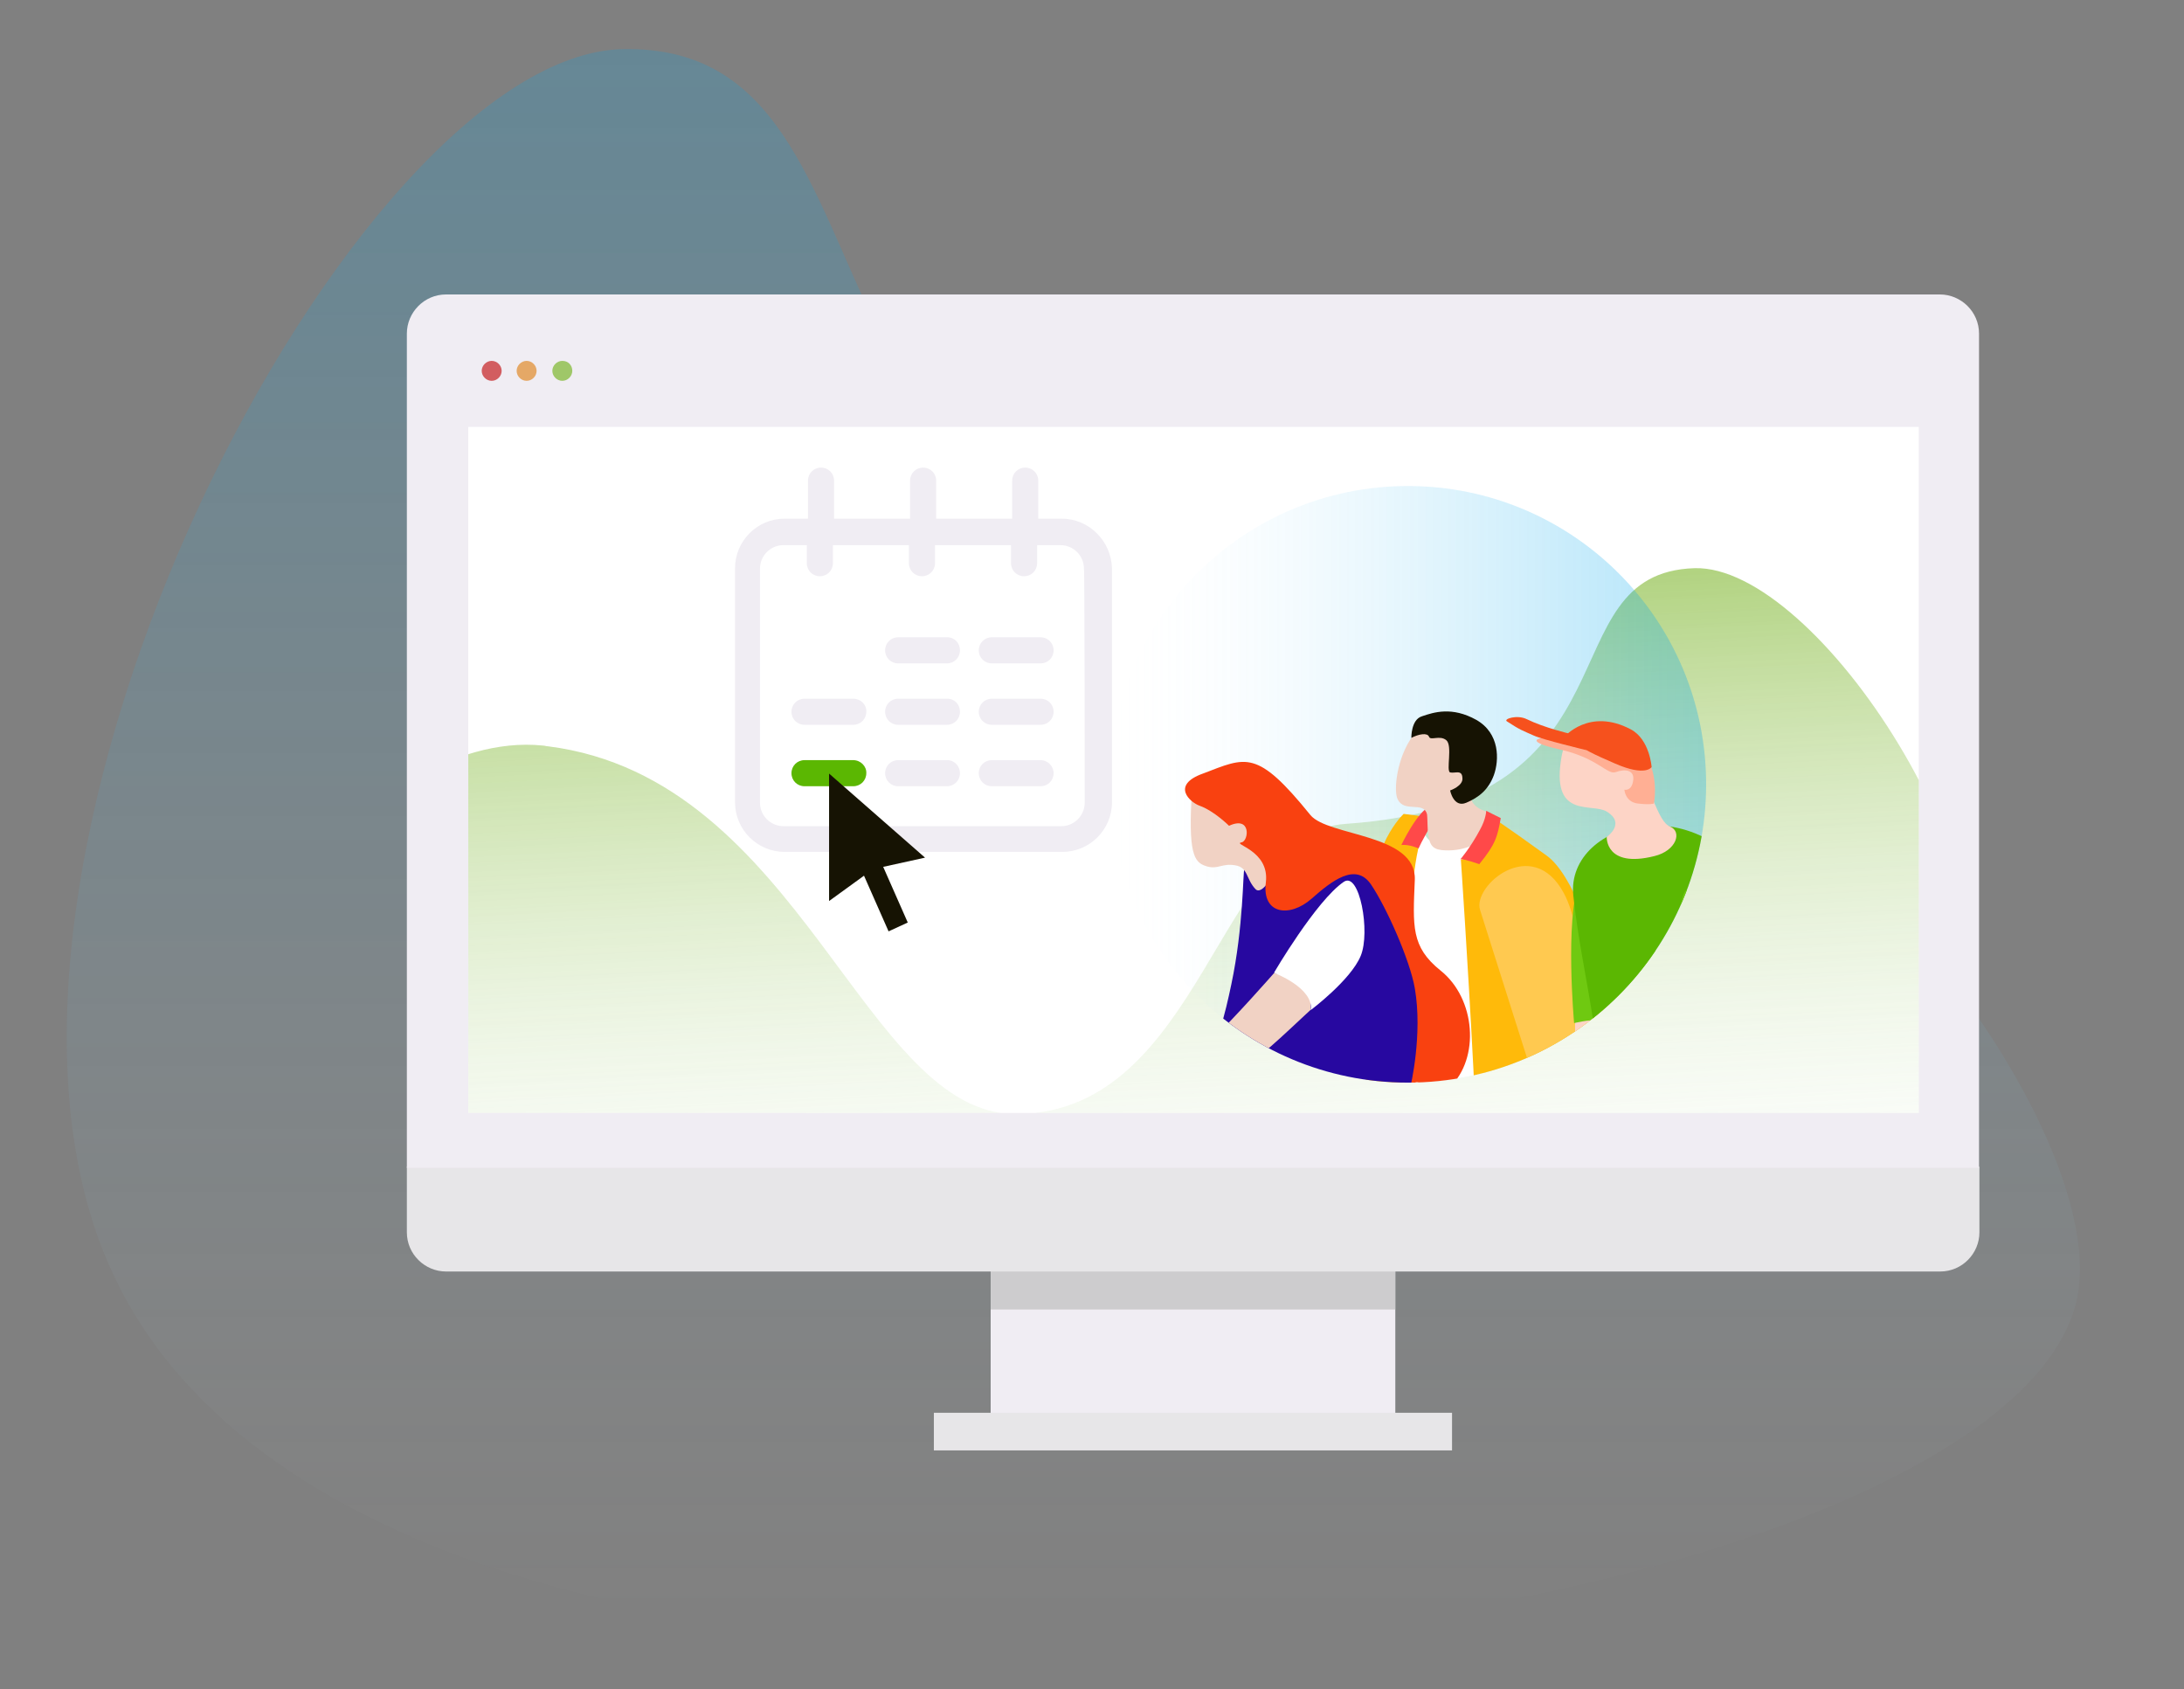 <?xml version="1.0" encoding="utf-8"?>
<!-- Generator: Adobe Illustrator 22.1.0, SVG Export Plug-In . SVG Version: 6.00 Build 0)  -->
<svg version="1.1" id="Layer_1" xmlns="http://www.w3.org/2000/svg" xmlns:xlink="http://www.w3.org/1999/xlink" x="0px" y="0px"
	 viewBox="0 0 569 440" style="enable-background:new 0 0 569 440;" xml:space="preserve">
<rect x="0" y="0" width="569" height="440" fill="#808080" stroke="none"/>
<style type="text/css">
	.st0{opacity:0.2;fill:url(#SVGID_1_);enable-background:new    ;}
	.st1{fill:#E2AE5A;}
	.st2{fill:#FFFFFF;}
	.st3{fill:#F0EDF3;}
	.st4{fill:#CDCCCE;}
	.st5{fill:#E7E6E8;}
	.st6{fill:#D25D60;}
	.st7{fill:#E5A866;}
	.st8{fill:#9FC768;}
	.st9{opacity:0.6;clip-path:url(#SVGID_3_);}
	.st10{fill:url(#SVGID_4_);}
	.st11{clip-path:url(#SVGID_3_);}
	.st12{opacity:0.3;fill:url(#SVGID_5_);enable-background:new    ;}
	.st13{clip-path:url(#SVGID_7_);}
	.st14{fill:#FFBA0A;}
	.st15{fill:#FF4949;}
	.st16{fill:#F1D2C4;}
	.st17{fill:#161303;}
	.st18{fill:#2708A0;}
	.st19{fill:#FFC950;}
	.st20{fill:#F94110;}
	.st21{fill:#FDD4C6;}
	.st22{fill:#6FC911;}
	.st23{fill:#5BB702;}
	.st24{fill:#FFAF94;}
	.st25{fill:#F6511D;}
</style>
<linearGradient id="SVGID_1_" gradientUnits="userSpaceOnUse" x1="279.637" y1="-349.389" x2="279.637" y2="-765.214" gradientTransform="matrix(1 0 0 1 0 778)">
	<stop  offset="0" style="stop-color:#FFFFFF;stop-opacity:0"/>
	<stop  offset="2.168840e-02" style="stop-color:#F6FCFE;stop-opacity:2.168840e-02"/>
	<stop  offset="0.183" style="stop-color:#B6E5FA;stop-opacity:0.183"/>
	<stop  offset="0.342" style="stop-color:#7ED2F6;stop-opacity:0.342"/>
	<stop  offset="0.494" style="stop-color:#51C2F3;stop-opacity:0.494"/>
	<stop  offset="0.64" style="stop-color:#2EB6F0;stop-opacity:0.64"/>
	<stop  offset="0.776" style="stop-color:#15ADEE;stop-opacity:0.776"/>
	<stop  offset="0.9" style="stop-color:#05A8ED;stop-opacity:0.9"/>
	<stop  offset="1" style="stop-color:#00A6ED"/>
</linearGradient>
<path class="st0" d="M27.7,327.9C-16.7,222.1,92.4,14.4,162.2,12.8c81.3-1.7,31.8,147.6,194.6,151.1
	c99.6,2.2,193.4,124.9,184.5,173.5C524.2,430.3,95.1,488.6,27.7,327.9z"/>
<g>
	<path class="st1" d="M205,51.3L205,51.3C205,51.3,205,51.2,205,51.3L205,51.3z"/>
</g>
<g>
	<g>
		<g>
			<rect x="258.1" y="325.8" class="st2" width="105.4" height="49.2"/>
		</g>
		<rect x="258.1" y="325.8" class="st3" width="105.4" height="49.2"/>
		<g>
			<polygon class="st4" points="258.1,341.1 363.5,341.1 363.5,329.4 357.6,324.2 264,324.2 258.1,329.4 			"/>
		</g>
		<g>
			<rect x="243.3" y="368" class="st5" width="135" height="9.8"/>
		</g>
		<g>
			<path class="st5" d="M106,303.9v17.1c0,5.7,4.7,10.2,10.2,10.2h389.3c5.7,0,10.2-4.7,10.2-10.2v-17.1H106z"/>
		</g>
		<g>
			<path class="st3" d="M505.4,76.7H116.2c-5.7,0-10.2,4.7-10.2,10.2v217.3h409.6V86.9C515.6,81.2,510.9,76.7,505.4,76.7z"/>
		</g>
		<g>
			<polygon class="st3" points="121.3,168.8 121.3,91.7 500.3,91.7 500.3,139.2 			"/>
		</g>
		<g>
			<rect x="121.3" y="91.7" class="st3" width="379.1" height="9.7"/>
		</g>
		<g>
			<path class="st6" d="M130.7,96.6c0,1.4-1.2,2.6-2.6,2.6c-1.4,0-2.6-1.2-2.6-2.6s1.2-2.6,2.6-2.6C129.5,94,130.7,95.2,130.7,96.6z
				"/>
		</g>
		<g>
			<path class="st7" d="M139.8,96.6c0,1.4-1.2,2.6-2.6,2.6c-1.4,0-2.6-1.2-2.6-2.6s1.2-2.6,2.6-2.6C138.6,94,139.8,95.2,139.8,96.6z
				"/>
		</g>
		<g>
			<path class="st8" d="M149.1,96.6c0,1.4-1.2,2.6-2.6,2.6c-1.4,0-2.6-1.2-2.6-2.6s1.2-2.6,2.6-2.6C148.1,94,149.1,95.2,149.1,96.6z
				"/>
		</g>
		<rect x="122" y="111.2" class="st2" width="377.9" height="178.7"/>
		<g>
			<g>
				<defs>
					<rect id="SVGID_2_" x="122" y="111.2" width="377.9" height="178.7"/>
				</defs>
				<clipPath id="SVGID_3_">
					<use xlink:href="#SVGID_2_"  style="overflow:visible;"/>
				</clipPath>
				<g class="st9">
					
						<linearGradient id="SVGID_4_" gradientUnits="userSpaceOnUse" x1="921.458" y1="-26.678" x2="921.458" y2="-222.754" gradientTransform="matrix(-0.999 4.948876e-02 4.948876e-02 0.999 1207.379 332.991)">
						<stop  offset="0" style="stop-color:#FFFFFF;stop-opacity:0"/>
						<stop  offset="2.168840e-02" style="stop-color:#F6FCFE;stop-opacity:2.168840e-02"/>
						<stop  offset="1" style="stop-color:#7DB52B"/>
					</linearGradient>
					<path class="st10" d="M49,297.5c-9.2-32.8,46-108,92.4-103.3c0.5,0,0.9,0.2,1.4,0.2c66.3,8.4,82.2,96.5,122.4,95.8
						c48-0.8,52.2-73.4,85.4-75.6c78.6-5.3,51.6-65.4,90.9-66.6c31.7-0.9,86.1,81,71.6,126.4C481.2,374.9,70.3,373.4,49,297.5z"/>
				</g>
				<g class="st11">
					<linearGradient id="SVGID_5_" gradientUnits="userSpaceOnUse" x1="289.012" y1="204.256" x2="444.5" y2="204.256">
						<stop  offset="0" style="stop-color:#FFFFFF;stop-opacity:0"/>
						<stop  offset="2.168840e-02" style="stop-color:#F6FCFE;stop-opacity:2.168840e-02"/>
						<stop  offset="0.183" style="stop-color:#B6E5FA;stop-opacity:0.183"/>
						<stop  offset="0.342" style="stop-color:#7ED2F6;stop-opacity:0.342"/>
						<stop  offset="0.494" style="stop-color:#51C2F3;stop-opacity:0.494"/>
						<stop  offset="0.64" style="stop-color:#2EB6F0;stop-opacity:0.64"/>
						<stop  offset="0.776" style="stop-color:#15ADEE;stop-opacity:0.776"/>
						<stop  offset="0.9" style="stop-color:#05A8ED;stop-opacity:0.9"/>
						<stop  offset="1" style="stop-color:#00A6ED"/>
					</linearGradient>
					<circle class="st12" cx="366.8" cy="204.3" r="77.7"/>
					<g>
						<defs>
							<circle id="SVGID_6_" cx="366.8" cy="204.3" r="77.7"/>
						</defs>
						<clipPath id="SVGID_7_">
							<use xlink:href="#SVGID_6_"  style="overflow:visible;"/>
						</clipPath>
						<g class="st13">
							<path class="st2" d="M387.2,306.8c-6.2,0-12.5,0-18.8,0c-4.9,0-9.6,0-14.5,0c2.4-20.5,4.9-41.1,7.2-61.7c0,0,3-24.5,2.7-24.6
								c-0.5-0.5,5.5-2.2,5.9-4.9c0-0.2,0.1-0.9,0.3-0.9c0.4-0.1,0.6,2.8,2.6,4.3c0.3,0.2,0.9,0.7,2.6,0.9c4.3,0.5,10.6-2,12-2.5
								l-1.5,8C386.2,252.5,386.7,279.6,387.2,306.8z"/>
							<path class="st14" d="M370.2,218.9c-2,4.1-3.7,26.4-3.2,33.8c0.4,7.3,0.7,25.7-0.4,38.3c-0.5,6.7-12.4,42.5-12.4,42.5
								s-9.2-3.6-9.5-9.7c-0.5-7.5,15.9-30.6,11.3-73.3c-1.3-11.3,3-27.9,5.2-32.1c2.2-4.3,4.5-6.4,4.5-6.4l3.9,0.5L370.2,218.9z"/>
							<path class="st15" d="M373.7,213.5c-3.5,5.8-4.1,7.5-4.1,7.5s-2.4-1.1-4.5-0.9c0,0,4.1-8.7,7.6-10.2
								C376.3,208.4,373.7,213.5,373.7,213.5z"/>
							<path class="st16" d="M387.3,211.4c-12.2-3.6,6.7-19.4-7.2-23.7c-13.9-4.3-17.8,16.5-16,20.4c1.7,3.8,6.9,0.4,7.7,4.1
								c0.1,0.5,0.1,4.6,0.3,5.1c0.4,3.2,1.4,4.1,4.5,4.2l0,0c2.6,0.1,5.1-0.4,7.5-1.5l3.4-1.5L387.3,211.4z"/>
							<path class="st17" d="M367.7,192.2c1.9-1,4.2-1.4,4.6-0.3c0.4,1.1,2.8-0.5,4.5,0.9c1.7,1.4-0.1,8,1,8.4
								c1.3,0.3,3.1-0.8,3.2,1.4c0.3,2.1-3.2,3.3-3.2,3.3s0.9,4.6,4.2,3.2c3.3-1.4,5.8-3.4,7.2-7.2c1.4-3.9,1.6-10.9-4.6-14.4
								c-6.3-3.5-11-2-14.2-0.9C367.6,187.5,367.7,192.2,367.7,192.2z"/>
							<g>
								<polygon class="st2" points="379.9,392 383.2,398.7 387.4,392.6 386.4,389 383.1,387.4 								"/>
								<polygon class="st2" points="337.9,405.3 343.7,402.2 344,398.5 336.4,396.9 								"/>
								<path class="st18" d="M379.3,315.4c-5.5,16.9-17.4,10.1-19.9,17.5c-4.2,12,21.1,60.2,21.1,60.2c3.5-4.2,4.7-4.5,6-4
									c0,0-1.9-48.3-0.2-53.7c2-6.1,32.3-0.9,32.8-5.3c1.1-8.6-1.3-15.9-1.3-15.9c-6.8-6.4-13.6-12.9-20.4-19.3
									C391.4,301.7,385.3,308.5,379.3,315.4z"/>
								<path class="st17" d="M387.7,392c-1.4-1.2-3.8,1.8-9.2,6.2c-4,3.3-11.9,6.1-10.7,7.3c1.4,1.4,20.5-2.6,21.7-8.4
									C389.7,396.5,388.5,392.6,387.7,392z"/>
								<path class="st18" d="M408.9,304c-42.4-4.5-77.5,2.6-85.8,22c-2.3,5.3-3.5,10.7-1.8,20.3c2,11.1,15,53.7,15,53.7
									c3.2-0.9,5.1-0.9,7.6-0.9c0,0-2.4-43.9,1.5-56.9c3.8-12.7,29.5-10.3,44.7-10.8c4.2-2.9,11.3-8.6,15.7-18.2
									C407.4,309.8,408.3,306.8,408.9,304z"/>
								<path class="st17" d="M323.6,413.1c16.9-4,22.9-5.5,23.7-5.6c0.8-0.3-0.6-4.4-2.3-6.5c0,0-5.3,2.6-9.1,4.6
									c-3.8,2-11.4,4.7-12.8,5.2C321.6,411.1,322.4,413.3,323.6,413.1z"/>
							</g>
							<path class="st14" d="M380.6,223.9c0,0,7.2,104.9,4.3,117.1c0,0,34.6-8.3,36.7-17.6c7.6-32.6-5.7-91.2-18.6-100.5
								c-11.6-8.4-14.3-10-14.3-10l-2.6,10L380.6,223.9z"/>
							<path class="st15" d="M391,213.1c-0.9,4.9-1.3,6.7-5.6,12c0,0-4-1.4-4.9-1.3c0,0,2.6-3,5.1-7.7c1.6-2.9,1.6-4.9,1.6-4.9
								L391,213.1z"/>
							<g>
								<path class="st19" d="M401.5,287.1c0,0-11.8-37.1-15.9-50.1c-2-6.3,13.6-19.6,21.8-4.4c5.8,10.6,7,40.5,7.1,48.5
									c0.1,1.6-5.3,13.9-6.7,18.2l-7.6-2.8L401.5,287.1z"/>
								<path class="st16" d="M391.7,336.4l1.9-9c0,0-2,0.9-3.3,1.2c-1.4,0.3-2.3-1-0.6-1.5c1.7-0.5,4.7-3.6,4.7-3.6l5.8-27.4
									l7.6,2.8c-3.7,9.4-9.6,22.4-9.9,25.1C396.6,339.1,391.7,336.4,391.7,336.4z"/>
								<polygon class="st19" points="401.2,288.8 410.4,292.2 407.3,300.4 399.6,297.5 								"/>
							</g>
						</g>
						<g class="st13">
							<path class="st16" d="M339,368.3l-1.2,5.5c0,0-0.5,2.4-0.9,3.3c-0.4,0.9-3.5,2.6-3.5,2.6l0.2,3.5l8.5-2.1
								c0,0,0.6-0.5,0.4-1.6c-0.2-1.1,0.6-3.8,0.6-3.8l1.5-4.3L339,368.3z"/>
							<path class="st14" d="M315.1,383.5c0-0.1,0.1-0.8,0.1-0.9c0.6-1.9,18.2-2.9,18.2-2.9c0.2,0.6,6.5,1.9,9-0.5
								c0,0,0.1,2.6,0.2,3.9c0.2,3.5-4.8,4.6-9.2,4.2C329.5,386.9,315.4,385.5,315.1,383.5z"/>
							<path class="st16" d="M332.9,400.7c0,0-2,3.8-2.9,5c-3.6,5.1-6.7,9.5-6.7,9.5l9.1-0.9c0,0,0.8-0.6,0.9-1.7
								c0.3-1.1,4.1-6.5,4.1-6.5L332.9,400.7z"/>
							<path class="st14" d="M304.9,413.7c0-0.1,0.3-0.8,0.3-0.9c1.2-1.7,20.6-0.9,20.6-0.9c-0.2,1.3,5.7,2.5,7.6,0.7c0,0-0.8,3-1,4
								c-0.9,3.3-4.5,3.4-8.7,2.6C319.5,418.4,304.5,415.7,304.9,413.7z"/>
							<path class="st20" d="M322.8,305.8c0,0-32.1-14.8-49.1-15.2c-8.7-0.2-11.7,55.9-14.1,60.2c-2.2,1.2-7.3-1.2-7.3-1.2
								s-0.2-62.8,5.2-72c8.1-13.9,49.7-7.5,76.6,0.8L322.8,305.8z"/>
							<path class="st20" d="M332.8,282.5c0,0-11.7,6.1-15.7,8.1c-12.1,5.8-32.1,23.7-38.1,29.6c-3.6,3.5-31.7,58.2-31.7,58.2
								c-0.9,1.6,4.2,3.9,6,2.7c0,0,29-36.1,36.3-44.8c4.5-5.3,49.3-12.7,58.1-27.7C362.2,283.9,332.8,282.5,332.8,282.5z"/>
							<path class="st18" d="M344.6,297.8L334.1,311c0,0-26.1-25.9-21.1-32.7c4.2-5.8,6.2-14.3,7.8-21.9c3.2-15.1,3-29.2,3.4-30.2
								c3.8-9.6,17.7-22.3,31.4,0.8c14.6,24.6,19.4,39.9,8.4,65.6c-13.1,30.9-26.7,21.6-26.7,21.6L344.6,297.8z"/>
							<path class="st16" d="M317.1,207.7c5.5,3.2,4.9,6.6,10.2,7.7c5.4,1.1,4.3,4.3,4.9,8.2c0.5,3.8-3.4,9.8-5.1,8
								c-2.5-2.6-1.9-5.7-5.3-6.2c-3.4-0.6-4.4,1.1-7.3,0.3c-2.9-0.9-4.9-2.1-4.1-17.2C310.5,208.4,311.6,204.4,317.1,207.7z"/>
							<path class="st20" d="M341.4,212.3c4.6,5.6,27.7,4.8,27.2,16.9c-0.5,12.1-1,17.4,6.7,23.6c9.2,7.3,10.3,22.9,2.4,30.4
								c-5.2,4.8-7-4.2-10.2-0.3c0,0,3.2-13.4,1.1-25.5c-1.3-7.4-7.4-21.1-11.4-27s-10.3-0.9-15.5,3.7c-5.7,5-13,4.1-11.9-4.3
								c1-8.4-9-9.9-6.3-10.4c1.8-0.3,2.6-7-3.3-4.3c0,0-3.8-3.8-7.6-5.2c-2.6-0.9-7.6-5.4,0.8-8.4
								C324.7,197.2,327.4,195,341.4,212.3z"/>
							<path class="st16" d="M341.2,254.9l-9.3-1.4c0,0-10.6,12.1-16.4,17.5c-8.3,7.7-31.4-2.4-33.6-3.8c-3.7-2.4-6.3-1.8-6.3-1.8
								c-2.9,0.2-7.9,3.2-8.6,3.8c-0.7,0.4-3.9,3.6,1.7,1.6c5.6-2,12.4,4.9,31.7,9.5c19.4,4.7,25.3-2.7,41.1-17.3L341.2,254.9z"/>
							<path class="st2" d="M354.5,249c-2.6,6.3-13,14.1-13,14.1c0.8-5.8-9.6-9.7-9.6-9.7s11-18.8,18.2-23.7
								C354.2,226.9,357.1,242.8,354.5,249z"/>
						</g>
						<g class="st13">
							<g>
								<path class="st21" d="M397.3,338.5c-3.2,2.5-4.7,4-4.7,4.6s1.4,1,3.5-0.5s0,6-1.6,7.2c-1.7,1.2-2.2,4.3,1.8,1.8
									c4-2.5,8.4-7.7,8.1-12.1c-0.3-4.5,14.9-38.8,17.5-52.3c1.2-6.1,6.2-26,8.3-37.2c2.1-10.8-6.2-15.2-16.6-18.9
									c-0.6-0.2-1-0.3-1.4-0.4c-3.4-0.6-0.9,41.4-2.3,55.1C408.5,299.2,397.3,338.5,397.3,338.5z"/>
								<path class="st22" d="M431.1,244.5c0.7,3.1-0.3,7.6-2.3,16.4c-0.8,3.6-1.6,6.6-2.2,8.6c-3.3-6.4-16.5-3-16.5-3
									s-2.4-26.8,1.3-36.7c0.1-0.2,0.3-0.7,0.7-1C415.5,226.4,428.9,234.2,431.1,244.5z"/>
							</g>
							<g>
								<path class="st21" d="M407.5,455c1,1.7,2,3.4,3,5.1c-0.9,1.7-1.7,3.3-2.6,5l-4.8-0.7l-0.7-1.9l-2.4-3.8L407.5,455z"/>
								<polygon class="st21" points="439.6,456.5 440.6,460.5 437.1,466.3 432.4,464.5 432.2,462.5 430.9,458.2 								"/>
								<path class="st18" d="M391.6,415.1c0,0,15.8,38.4,16,39.7c0.3,1.3-0.3,2.3-0.3,2.3l-6.4,3.7l-1.9-3.5l-23.4-38.3
									L391.6,415.1z"/>
								<path class="st14" d="M404.9,471.5c4.6-1.9,9.2-4.6,7.9-8.4c-0.4-1.1-2.7-4.3-2.7-4.3c-0.7,3-7.3,5.6-7.9,4.2
									c0,0-19.5,11.8-19.7,14.2c0,0.1,0.1,0.9,0.2,1.1C383.9,480.4,400.3,473.4,404.9,471.5z"/>
								<path class="st18" d="M437.7,327.1c-3.2,20.2-44.5,42-48.3,57.1c-3.2,12.9,2.2,30.9,2.2,30.9c0.2,1.7-14.9,6-16,3.9
									c0,0-14.8-28.7-14.8-41.9c0-20.1,25.1-45,35.8-56.5c3.6-3.9,13.7-15.6,13.7-15.6S443,294,437.7,327.1z"/>
								<path class="st18" d="M433.1,416.1c0,0,6.2,38.5,6.4,39.8c0.3,1.3-0.3,2.3-0.3,2.3c-0.5,0.4-2.4,1.7-5,1.4
									c-1.6-0.2-2.7-0.8-3.3-1.2c-4.3-12.7-8.5-25.4-12.8-38.2L433.1,416.1z"/>
								<path class="st14" d="M431,473.6c1.8-0.6,10.6-4.8,10.1-8.8c-0.1-1.2-0.6-4.9-0.6-4.9c-1.3,2.8-8.3,2.7-8.6,2.5
									c0,0-8.9,7.2-9.5,9.5c0,0.1,0,0.9,0,1.1C423,475.4,426.3,475.2,431,473.6z"/>
								<path class="st18" d="M463,322.9c-3.2,20.2-23.6,50.3-27.3,65.3c-3.2,12.9-2.5,27.8-2.5,27.8c0.2,1.7-13.9,6.3-15,4.1
									c0,0-11.1-25.9-11.1-39.1c0-20.1,14.5-45.2,25.1-56.8c3.6-3.9,12.3-19.4,12.3-19.4S468.3,289.8,463,322.9z"/>
								<path class="st23" d="M410.3,304.9c12.8-17.8,2.3-45.3-0.4-71.6c-2.1-19.7,35.1-30,51.2,3.2c16.1,33.2,1.9,86.4,1.9,86.4
									l-46.2-2.8L410.3,304.9z"/>
								<path class="st21" d="M418.6,211.4c5.1,3.1,0,6.6,0,6.6s-0.4,8.2,12.4,5c5.8-1.4,7.3-6.4,4.1-7.7c-3.3-1.3-4.7-10.2-10.3-18
									c-5.6-7.8-16.4-13.3-18.2,1.3C404.6,213.3,414.9,209.1,418.6,211.4z"/>
								<path class="st24" d="M409.8,192.2c-10-0.8-13.5,0.8-3.5,3c10,2.2,12.5,6.8,14.7,5.9c2.2-0.8,4.9-0.7,4.5,2.2
									c-0.4,2.9-2.3,2.4-2.3,2.4s0.2,3.2,3.5,3.6c3.3,0.4,4.2,0,4.2,0s1.2-5.9-1.4-11.2C427.1,192.9,420.1,193,409.8,192.2z"/>
								<path class="st25" d="M407.5,192c6.7,4,7.1,4.2,13.3,6.9c8,3.5,9.5,0.9,9.5,0.9s-0.5-7.2-5.4-9.8
									C414,184.2,407.5,192,407.5,192z"/>
								<path class="st25" d="M413.3,195.4c0,0-11.6-2.8-13.7-3.8c-2.9-1.3-3.5-1.4-7-3.7c-1-0.6,2.6-1.8,5.1-0.6
									c4.7,2.3,11.2,3.8,11.2,3.8L413.3,195.4z"/>
							</g>
							<path class="st22" d="M417.1,289.2c-0.5-0.4-0.8-0.8-1-1c0,0-1.8,11.6-6.3,17c-0.1,3.9,0.8,6.9,1.9,9.1
								c6,12.2,26.4,17.1,50.7,12.3c1.2-4.4,2.2-9.2,3.2-14.1c1.6-7.9,3.1-17.5,3-24.2c-7.5,3.1-14,4.6-18.6,5.3
								C440.8,295.2,426.1,297.6,417.1,289.2z"/>
							<path class="st21" d="M424.6,341.5c-3.2,2.5-4.7,4-4.7,4.6s1.4,1,3.5-0.5s0,6-1.6,7.2c-1.7,1.2-2.2,4.3,1.8,1.8
								c4-2.5,8.4-7.7,8.1-12.1c-0.3-4.5,14.9-38.8,17.5-52.3c1.2-6.1,6.2-26,8.3-37.2c2.1-10.8-6.2-15.2-16.6-18.9
								c-0.6-0.2-1-0.3-1.4-0.4c-3.4-0.6-0.9,41.4-2.3,55.1C435.8,302.2,424.6,341.5,424.6,341.5z"/>
							<path class="st22" d="M458.4,247.5c0.7,3.1-0.3,7.6-2.3,16.4c-0.8,3.6-1.6,6.6-2.2,8.6c-3.3-6.4-16.5-3-16.5-3
								s-2.4-26.8,1.3-36.7c0.1-0.2,0.3-0.7,0.7-1C442.8,229.4,456.2,237.2,458.4,247.5z"/>
						</g>
					</g>
				</g>
			</g>
		</g>
	</g>
	<g>
		<path class="st3" d="M276.6,135.1h-6.1v-9.9c0-1.9-1.5-3.4-3.4-3.4s-3.4,1.5-3.4,3.4v9.9h-19.8v-9.9c0-1.9-1.5-3.4-3.4-3.4
			s-3.4,1.5-3.4,3.4v9.9h-19.8v-9.9c0-1.9-1.5-3.4-3.4-3.4c-1.9,0-3.4,1.5-3.4,3.4v9.9h-6.1c-7.1,0-12.9,5.8-12.9,12.9v61
			c0,7.1,5.8,12.9,12.9,12.9h72.4c7.1,0,12.9-5.8,12.9-12.9v-61C289.5,140.9,283.7,135.1,276.6,135.1z M282.6,209.1
			c0,3.3-2.7,6.1-6.1,6.1h-72.4c-3.3,0-6.1-2.7-6.1-6.1v-61c0-3.3,2.7-6.1,6.1-6.1h6.1v4.7c0,1.9,1.5,3.4,3.4,3.4
			c1.9,0,3.4-1.5,3.4-3.4V142h19.8v4.7c0,1.9,1.5,3.4,3.4,3.4s3.4-1.5,3.4-3.4V142h19.8v4.7c0,1.9,1.5,3.4,3.4,3.4
			c1.9,0,3.4-1.5,3.4-3.4V142h6.1c3.3,0,6.1,2.7,6.1,6.1C282.6,148.1,282.6,209.1,282.6,209.1z"/>
		<path class="st23" d="M222.3,198h-12.7c-1.9,0-3.4,1.5-3.4,3.4c0,1.9,1.5,3.4,3.4,3.4h12.7c1.9,0,3.4-1.5,3.4-3.4
			C225.8,199.6,224.2,198,222.3,198z"/>
		<path class="st3" d="M222.3,182h-12.7c-1.9,0-3.4,1.5-3.4,3.4c0,1.9,1.5,3.4,3.4,3.4h12.7c1.9,0,3.4-1.5,3.4-3.4
			C225.8,183.5,224.2,182,222.3,182z"/>
		<path class="st3" d="M246.8,166h-12.8c-1.9,0-3.4,1.5-3.4,3.4c0,1.9,1.5,3.4,3.4,3.4h12.7c1.9,0,3.4-1.5,3.4-3.4
			C250.1,167.5,248.7,166,246.8,166z"/>
		<path class="st3" d="M246.8,198h-12.8c-1.9,0-3.4,1.5-3.4,3.4c0,1.9,1.5,3.4,3.4,3.4h12.7c1.9,0,3.4-1.5,3.4-3.4
			C250.1,199.6,248.7,198,246.8,198z"/>
		<path class="st3" d="M246.8,182h-12.8c-1.9,0-3.4,1.5-3.4,3.4c0,1.9,1.5,3.4,3.4,3.4h12.7c1.9,0,3.4-1.5,3.4-3.4
			C250.1,183.5,248.7,182,246.8,182z"/>
		<path class="st3" d="M271.1,166h-12.7c-1.9,0-3.4,1.5-3.4,3.4c0,1.9,1.5,3.4,3.4,3.4h12.7c1.9,0,3.4-1.5,3.4-3.4
			C274.5,167.5,273,166,271.1,166z"/>
		<path class="st3" d="M271.1,198h-12.7c-1.9,0-3.4,1.5-3.4,3.4c0,1.9,1.5,3.4,3.4,3.4h12.7c1.9,0,3.4-1.5,3.4-3.4
			C274.5,199.6,273,198,271.1,198z"/>
		<path class="st3" d="M271.1,182h-12.7c-1.9,0-3.4,1.5-3.4,3.4c0,1.9,1.5,3.4,3.4,3.4h12.7c1.9,0,3.4-1.5,3.4-3.4
			C274.5,183.5,273,182,271.1,182z"/>
	</g>
	<g transform="translate(-30 -320)">
		<polygon class="st17" points="271,543.4 246,521.5 246,554.7 255.1,548.1 261.5,562.6 266.5,560.3 260.1,545.8 		"/>
	</g>
</g>
</svg>
